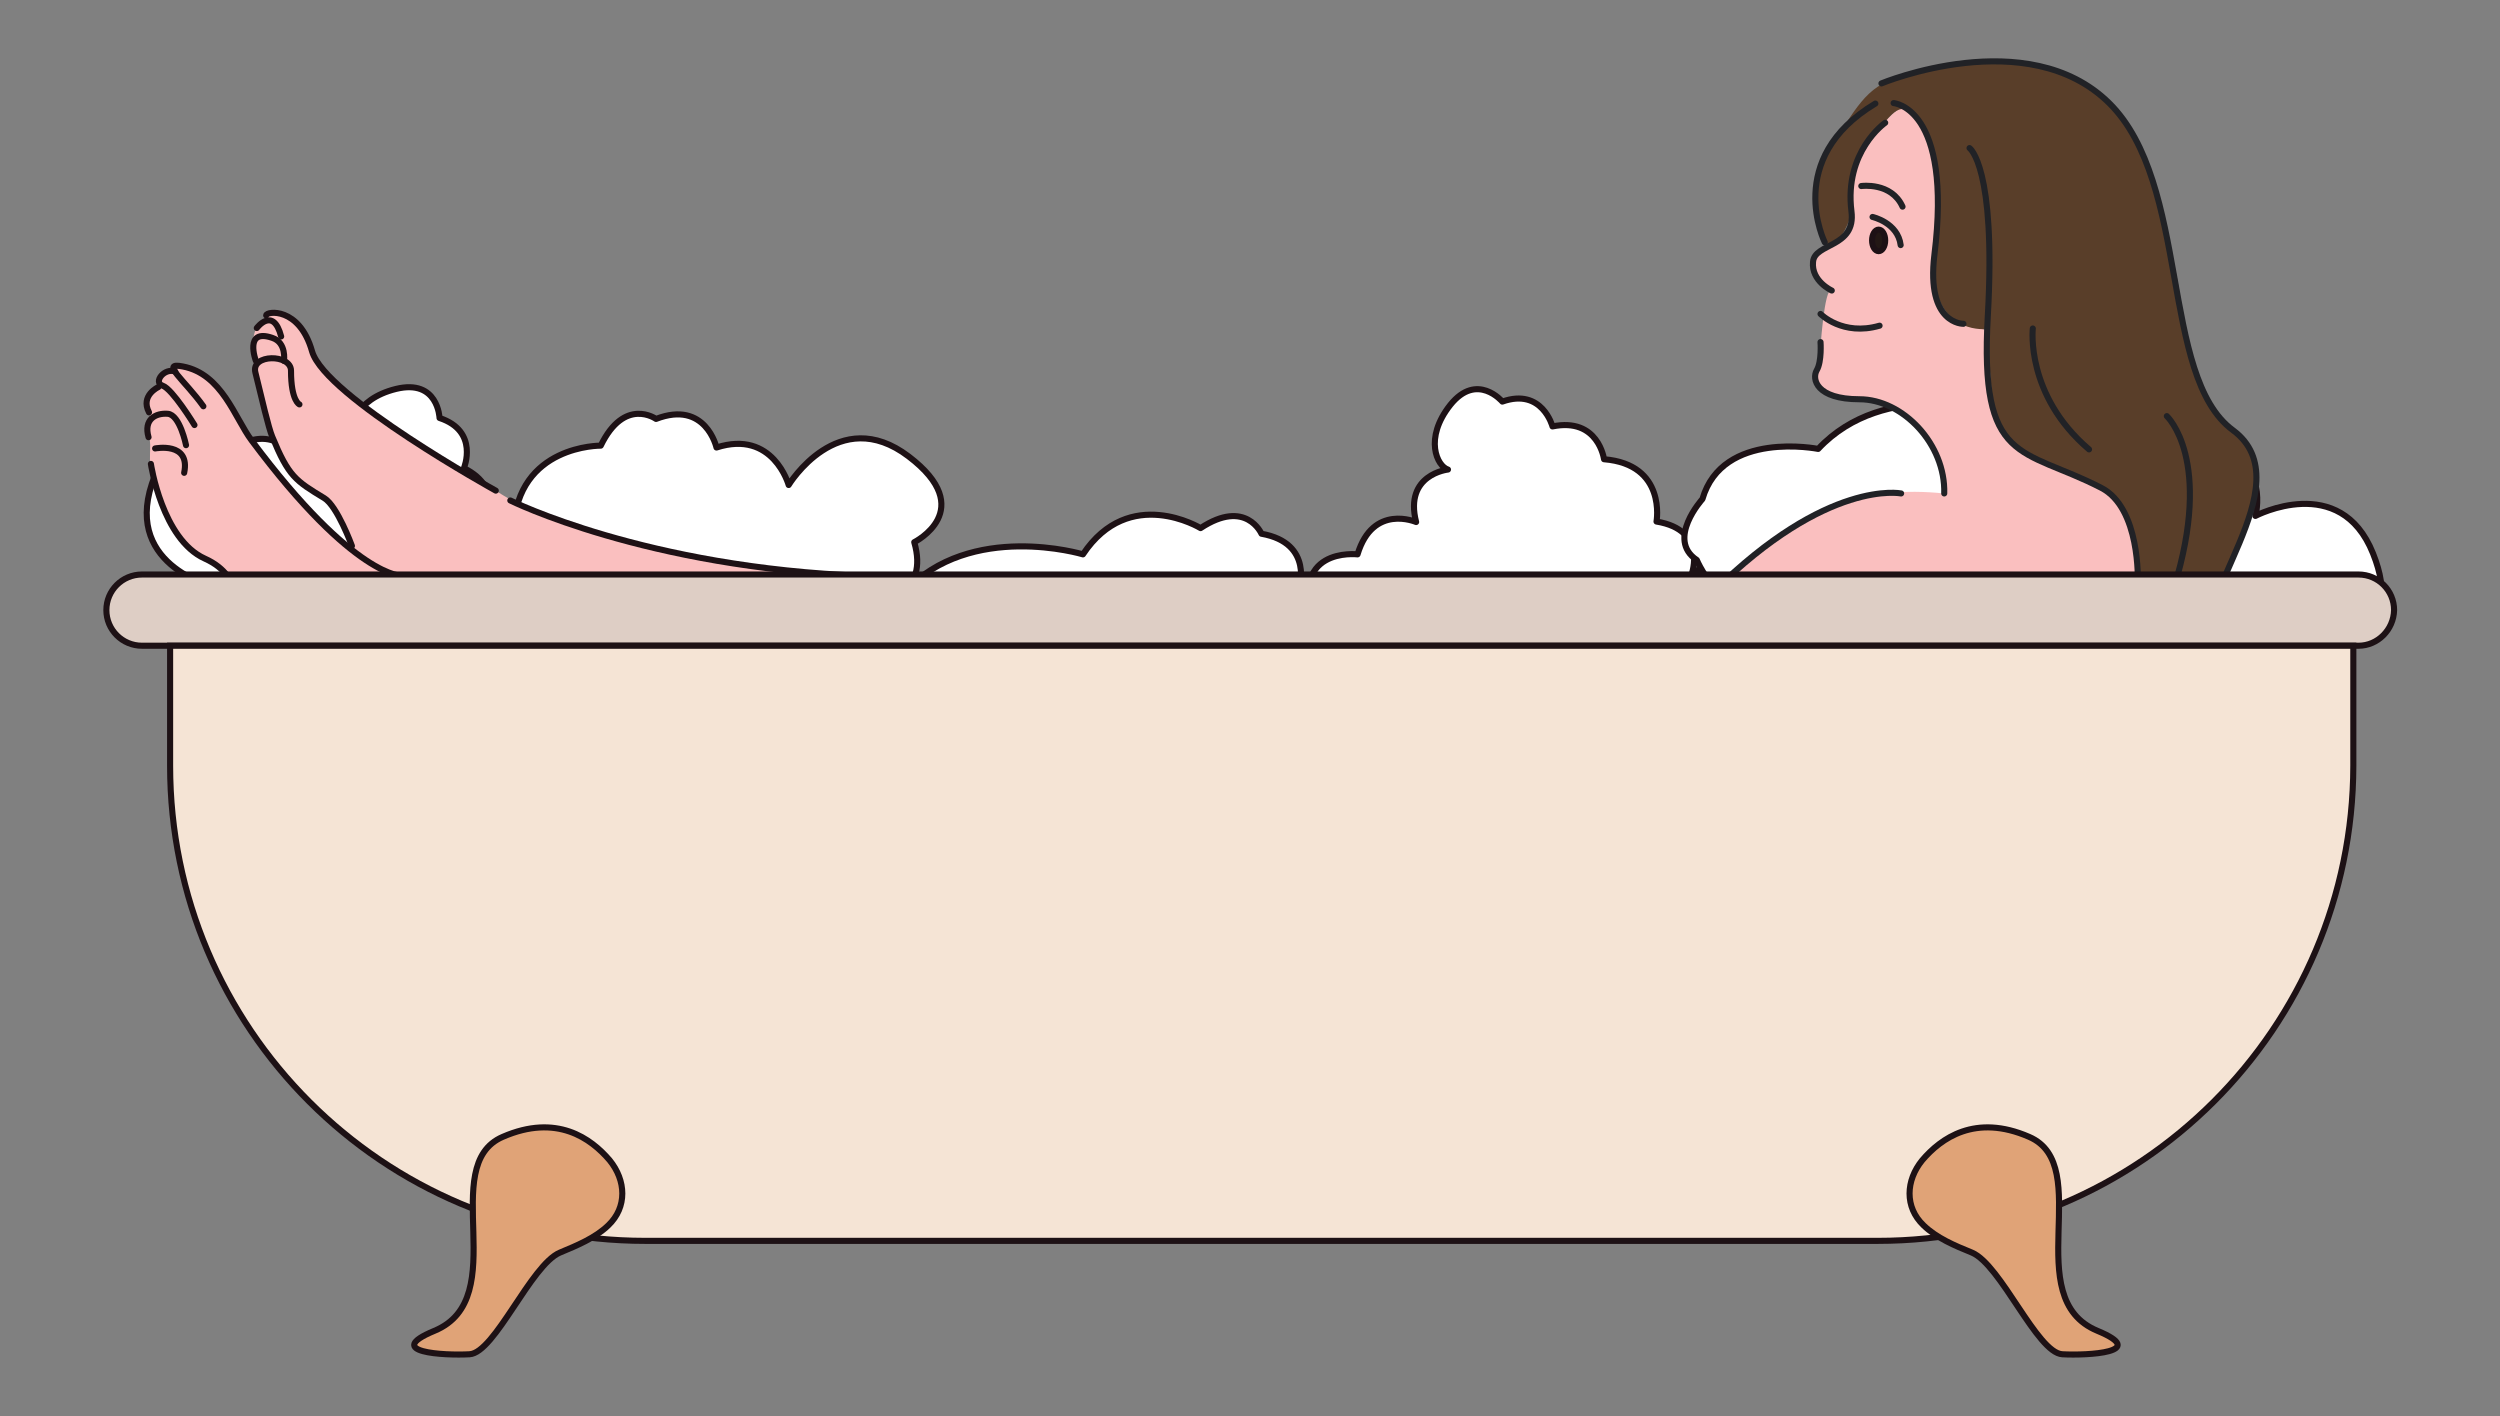 <?xml version="1.0" encoding="utf-8"?>
<!-- Generator: Adobe Illustrator 24.3.0, SVG Export Plug-In . SVG Version: 6.00 Build 0)  -->
<svg version="1.1" id="圖層_1" xmlns="http://www.w3.org/2000/svg" xmlns:xlink="http://www.w3.org/1999/xlink" x="0px" y="0px"
	 viewBox="0 0 533.5 302.2" style="enable-background:new 0 0 533.5 302.2;" xml:space="preserve">
<rect x="0" y="0" width="533.5" height="302.2" fill="#808080" stroke="none"/>
<style type="text/css">
	.st0{fill:#7D7F91;}
	.st1{fill:none;stroke:#575A6D;stroke-width:1.3;stroke-miterlimit:10;}
	.st2{fill:#F7F0EA;stroke:#575A6D;stroke-width:3;stroke-miterlimit:10;}
	.st3{opacity:0.4;fill:url(#SVGID_1_);}
	.st4{opacity:0.4;fill:url(#SVGID_2_);}
	.st5{fill:#FA5560;stroke:#FA5560;stroke-width:15;stroke-linecap:round;stroke-linejoin:round;stroke-miterlimit:10;}
	.st6{fill:#FEE48B;}
	.st7{fill:#FA5560;stroke:#FA5560;stroke-width:21.357;stroke-linecap:round;stroke-linejoin:round;stroke-miterlimit:10;}
	.st8{clip-path:url(#SVGID_4_);}
	.st9{fill:#E2C179;}
	.st10{clip-path:url(#SVGID_6_);}
	.st11{clip-path:url(#SVGID_8_);}
	.st12{clip-path:url(#SVGID_10_);}
	.st13{clip-path:url(#SVGID_12_);}
	.st14{clip-path:url(#SVGID_14_);}
	.st15{clip-path:url(#SVGID_16_);}
	.st16{fill:#FA5560;stroke:#E4463B;stroke-width:23.046;stroke-linecap:round;stroke-linejoin:round;stroke-miterlimit:10;}
	.st17{clip-path:url(#SVGID_18_);}
	.st18{clip-path:url(#SVGID_20_);}
	.st19{clip-path:url(#SVGID_22_);}
	.st20{clip-path:url(#SVGID_24_);}
	.st21{clip-path:url(#SVGID_26_);}
	.st22{clip-path:url(#SVGID_28_);}
	.st23{clip-path:url(#SVGID_30_);}
	.st24{fill:none;stroke:#575A6D;stroke-width:1.3;stroke-linecap:round;stroke-linejoin:round;stroke-miterlimit:10;}
	.st25{fill:none;stroke:#575A6D;stroke-width:1.618;stroke-miterlimit:10;}
	.st26{fill:none;stroke:#575A6D;stroke-width:2;stroke-miterlimit:10;}
	.st27{fill:#575A6D;}
	.st28{fill:#575A6D;stroke:#575A6D;stroke-width:1.3;stroke-linecap:round;stroke-linejoin:round;stroke-miterlimit:10;}
	.st29{fill:none;}
	.st30{clip-path:url(#SVGID_32_);}
	.st31{fill:none;stroke:#575A6D;stroke-width:1.634;stroke-miterlimit:10;}
	.st32{fill:#694C52;}
	.st33{clip-path:url(#SVGID_34_);}
	.st34{fill:none;stroke:#575A6D;stroke-width:0.7;stroke-linecap:round;stroke-linejoin:round;stroke-miterlimit:10;}
	.st35{fill:#FFFFFF;}
	.st36{fill:#E2E2E2;}
	.st37{fill:#F1C080;}
	.st38{fill:#F29B9A;}
	.st39{fill:none;stroke:#1D1115;stroke-width:1.3;stroke-linecap:round;stroke-linejoin:round;stroke-miterlimit:10;}
	.st40{fill:#F29B9A;stroke:#1D1115;stroke-width:1.3;stroke-linecap:round;stroke-linejoin:round;stroke-miterlimit:10;}
	.st41{fill:#82827E;stroke:#1D1115;stroke-width:1.3;stroke-linecap:round;stroke-linejoin:round;stroke-miterlimit:10;}
	.st42{fill:#232326;}
	.st43{fill:#C1B680;stroke:#575A6D;stroke-width:1.3;stroke-miterlimit:10;}
	.st44{fill:#FFE8D9;}
	.st45{fill:#DBD8D5;}
	.st46{fill:#F7F0EA;}
	.st47{fill:#313C36;}
	.st48{fill:#FBFBFD;}
	.st49{fill:#AF8C7E;}
	.st50{fill:#231815;stroke:#1D1115;stroke-width:2;stroke-linecap:round;stroke-linejoin:round;stroke-miterlimit:10;}
	.st51{fill:#ADA49E;}
	.st52{fill:#EDE3DD;}
	.st53{fill:#3B4941;}
	.st54{fill:#1D1115;}
	.st55{fill:#EAEAEA;stroke:#1D1115;stroke-width:0.521;stroke-linecap:round;stroke-linejoin:round;stroke-miterlimit:10;}
	.st56{fill:#4C4C4C;stroke:#1D1115;stroke-width:0.372;stroke-miterlimit:10;}
	.st57{fill:#C1C1C1;stroke:#1D1115;stroke-width:0.521;stroke-miterlimit:10;}
	.st58{fill:none;stroke:#1D1115;stroke-width:1.3;stroke-linecap:round;stroke-miterlimit:10;}
	.st59{fill:#FFE8D9;stroke:#1D1115;stroke-width:1.3;stroke-linecap:round;stroke-linejoin:round;stroke-miterlimit:10;}
	.st60{fill:#912424;}
	.st61{fill:#8F3E38;stroke:#1D1115;stroke-width:1.312;stroke-miterlimit:10;}
	.st62{clip-path:url(#SVGID_36_);fill:none;stroke:#575A6D;stroke-width:1.3;stroke-miterlimit:10;}
	.st63{clip-path:url(#SVGID_36_);fill:#7D7F91;}
	.st64{opacity:0.4;clip-path:url(#SVGID_36_);fill:url(#SVGID_37_);}
	
		.st65{clip-path:url(#SVGID_36_);fill:none;stroke:#575A6D;stroke-width:1.3;stroke-linecap:round;stroke-linejoin:round;stroke-miterlimit:10;}
	.st66{clip-path:url(#SVGID_36_);}
	
		.st67{clip-path:url(#SVGID_36_);fill:none;stroke:#1D1115;stroke-width:1.3;stroke-linecap:round;stroke-linejoin:round;stroke-miterlimit:10;}
	.st68{clip-path:url(#SVGID_36_);fill:none;}
	.st69{clip-path:url(#SVGID_36_);fill:none;stroke:#575A6D;stroke-width:1.634;stroke-miterlimit:10;}
	
		.st70{clip-path:url(#SVGID_36_);fill:#575A6D;stroke:#575A6D;stroke-width:1.3;stroke-linecap:round;stroke-linejoin:round;stroke-miterlimit:10;}
	.st71{fill:#FAC0BF;}
	.st72{fill:none;stroke:#1D1115;stroke-width:2;stroke-linecap:round;stroke-linejoin:round;stroke-miterlimit:10;}
	.st73{fill:#8E563B;}
	.st74{fill:#EC9898;stroke:#1D1115;stroke-width:2;stroke-linecap:round;stroke-linejoin:round;stroke-miterlimit:10;}
	.st75{fill:#F7F0EA;stroke:#1D1115;stroke-width:2;stroke-linecap:round;stroke-linejoin:round;stroke-miterlimit:10;}
	.st76{clip-path:url(#SVGID_36_);fill:#C1B680;stroke:#575A6D;stroke-width:1.3;stroke-miterlimit:10;}
	.st77{fill:#F7F7F7;stroke:#1D1115;stroke-width:2.183;stroke-linecap:round;stroke-linejoin:round;stroke-miterlimit:10;}
	.st78{fill:#FFFFFF;stroke:#1D1115;stroke-width:2.183;stroke-linecap:round;stroke-linejoin:round;stroke-miterlimit:10;}
	.st79{fill:none;stroke:#1D1115;stroke-width:2.779;stroke-linecap:round;stroke-linejoin:round;stroke-miterlimit:10;}
	.st80{fill:#8F3E38;stroke:#1D1115;stroke-width:2.183;stroke-miterlimit:10;}
	
		.st81{clip-path:url(#SVGID_36_);fill:none;stroke:#232326;stroke-width:1.3;stroke-linecap:round;stroke-linejoin:round;stroke-miterlimit:10;}
	.st82{fill:#606372;}
	.st83{fill:#575A6D;stroke:#575A6D;stroke-width:0.69;stroke-miterlimit:10;}
	.st84{fill:none;stroke:#575A6D;stroke-width:5;stroke-miterlimit:10;}
	.st85{clip-path:url(#SVGID_39_);}
	.st86{fill:#B24242;}
	.st87{clip-path:url(#SVGID_41_);}
	.st88{clip-path:url(#SVGID_43_);}
	.st89{clip-path:url(#SVGID_45_);}
	.st90{clip-path:url(#SVGID_47_);}
	.st91{clip-path:url(#SVGID_49_);}
	.st92{clip-path:url(#SVGID_51_);}
	.st93{clip-path:url(#SVGID_53_);}
	.st94{clip-path:url(#SVGID_55_);}
	.st95{clip-path:url(#SVGID_57_);}
	.st96{clip-path:url(#SVGID_59_);}
	.st97{fill:none;stroke:#575A6D;stroke-linecap:round;stroke-linejoin:round;stroke-miterlimit:10;}
	.st98{fill:none;stroke:#575A6D;stroke-width:1.634;stroke-linecap:round;stroke-linejoin:round;stroke-miterlimit:10;}
	.st99{fill:none;stroke:#575A6D;stroke-width:0.571;stroke-miterlimit:10;}
	.st100{fill:none;stroke:#575A6D;stroke-width:0.307;stroke-linecap:round;stroke-linejoin:round;stroke-miterlimit:10;}
	.st101{fill:none;stroke:#232326;stroke-width:1.3;stroke-linecap:round;stroke-linejoin:round;stroke-miterlimit:10;}
	.st102{fill:none;stroke:#575A6D;stroke-width:1.7;stroke-linecap:round;stroke-linejoin:round;stroke-miterlimit:10;}
	.st103{fill:none;stroke:#575A6D;stroke-width:1.798;stroke-miterlimit:10;}
	.st104{fill:none;stroke:#575A6D;stroke-width:1.798;stroke-linecap:round;stroke-linejoin:round;stroke-miterlimit:10;}
	.st105{fill:none;stroke:#575A6D;stroke-width:1.402;stroke-linecap:round;stroke-linejoin:round;stroke-miterlimit:10;}
	.st106{fill:none;stroke:#575A6D;stroke-width:1.4;stroke-linecap:round;stroke-linejoin:round;stroke-miterlimit:10;}
	.st107{fill:#948962;}
	.st108{fill:#99B4C9;}
	.st109{fill:#FFBC57;}
	.st110{fill:#FD8B8A;}
	.st111{fill:#F8EFEA;}
	.st112{fill:#E8AE56;}
	.st113{fill:#E7B383;}
	.st114{fill:#FFE6D0;}
	
		.st115{clip-path:url(#SVGID_101_);fill:none;stroke:#575A6D;stroke-width:1.299;stroke-linecap:round;stroke-linejoin:round;stroke-miterlimit:10;}
	
		.st116{clip-path:url(#SVGID_101_);fill:none;stroke:#575A6D;stroke-width:0.999;stroke-linecap:round;stroke-linejoin:round;stroke-miterlimit:10;}
	
		.st117{clip-path:url(#SVGID_103_);fill:none;stroke:#575A6D;stroke-width:1.299;stroke-linecap:round;stroke-linejoin:round;stroke-miterlimit:10;}
	
		.st118{clip-path:url(#SVGID_103_);fill:none;stroke:#575A6D;stroke-width:0.999;stroke-linecap:round;stroke-linejoin:round;stroke-miterlimit:10;}
	
		.st119{clip-path:url(#SVGID_105_);fill:none;stroke:#575A6D;stroke-width:1.299;stroke-linecap:round;stroke-linejoin:round;stroke-miterlimit:10;}
	
		.st120{clip-path:url(#SVGID_105_);fill:none;stroke:#575A6D;stroke-width:0.999;stroke-linecap:round;stroke-linejoin:round;stroke-miterlimit:10;}
	
		.st121{clip-path:url(#SVGID_107_);fill:none;stroke:#575A6D;stroke-width:1.299;stroke-linecap:round;stroke-linejoin:round;stroke-miterlimit:10;}
	
		.st122{clip-path:url(#SVGID_107_);fill:none;stroke:#575A6D;stroke-width:0.999;stroke-linecap:round;stroke-linejoin:round;stroke-miterlimit:10;}
	
		.st123{clip-path:url(#SVGID_109_);fill:none;stroke:#575A6D;stroke-width:1.299;stroke-linecap:round;stroke-linejoin:round;stroke-miterlimit:10;}
	
		.st124{clip-path:url(#SVGID_109_);fill:none;stroke:#575A6D;stroke-width:0.999;stroke-linecap:round;stroke-linejoin:round;stroke-miterlimit:10;}
	.st125{fill:none;stroke:#575A6D;stroke-width:0.999;stroke-linecap:round;stroke-linejoin:round;stroke-miterlimit:10;}
	.st126{fill:#828397;}
	.st127{fill:none;stroke:#575A6D;stroke-width:0.5;stroke-linecap:round;stroke-linejoin:round;stroke-miterlimit:10;}
	.st128{fill:none;stroke:#575A6D;stroke-width:0.404;stroke-miterlimit:10;}
	.st129{fill:none;stroke:#575A6D;stroke-width:0.404;stroke-linecap:round;stroke-linejoin:round;stroke-miterlimit:10;}
	.st130{fill:#F7F0EA;stroke:#575A6D;stroke-width:2.031;stroke-miterlimit:10;}
	.st131{fill:#7D7F91;stroke:#575A6D;stroke-width:2.6;stroke-linecap:round;stroke-linejoin:round;stroke-miterlimit:10;}
	.st132{fill:none;stroke:#575A6D;stroke-width:1.938;stroke-miterlimit:10;}
	.st133{clip-path:url(#SVGID_151_);}
	.st134{clip-path:url(#SVGID_153_);}
	.st135{clip-path:url(#SVGID_155_);}
	.st136{clip-path:url(#SVGID_157_);}
	.st137{fill:#E27960;}
	.st138{fill:#575A6D;stroke:#575A6D;stroke-width:1.264;stroke-miterlimit:10;}
	.st139{fill:none;stroke:#575A6D;stroke-width:1.264;stroke-miterlimit:10;}
	.st140{fill:#F7F0EA;stroke:#575A6D;stroke-width:2.613;stroke-miterlimit:10;}
	.st141{fill:none;stroke:#575A6D;stroke-width:8;stroke-miterlimit:10;}
	.st142{clip-path:url(#SVGID_159_);}
	.st143{clip-path:url(#SVGID_161_);}
	.st144{clip-path:url(#SVGID_163_);}
	.st145{clip-path:url(#SVGID_165_);}
	.st146{fill:none;stroke:#575A6D;stroke-width:2.493;stroke-miterlimit:10;}
	.st147{fill:#FDD485;}
	.st148{fill:#FBD0C6;}
	.st149{fill:#866359;}
	.st150{fill:none;stroke:#212226;stroke-width:1.984;stroke-linecap:round;stroke-linejoin:round;stroke-miterlimit:10;}
	.st151{fill:#EB9485;stroke:#212226;stroke-width:1.984;stroke-linecap:round;stroke-linejoin:round;stroke-miterlimit:10;}
	.st152{fill:#212226;stroke:#212226;stroke-width:1.984;stroke-linecap:round;stroke-linejoin:round;stroke-miterlimit:10;}
	.st153{clip-path:url(#SVGID_167_);}
	.st154{clip-path:url(#SVGID_169_);}
	.st155{clip-path:url(#SVGID_171_);}
	.st156{clip-path:url(#SVGID_173_);}
	.st157{fill:#53B777;}
	.st158{fill:#FBD3CC;}
	.st159{fill:#885E4D;}
	.st160{fill:none;stroke:#212226;stroke-width:1.176;stroke-linecap:round;stroke-linejoin:round;stroke-miterlimit:10;}
	.st161{fill:none;stroke:#212226;stroke-width:1.759;stroke-linecap:round;stroke-linejoin:round;stroke-miterlimit:10;}
	.st162{clip-path:url(#SVGID_175_);}
	.st163{clip-path:url(#SVGID_177_);}
	.st164{clip-path:url(#SVGID_179_);}
	.st165{clip-path:url(#SVGID_181_);}
	.st166{fill:#231815;stroke:#1D1115;stroke-width:2.032;stroke-linecap:round;stroke-linejoin:round;stroke-miterlimit:10;}
	.st167{fill:#C79E93;}
	.st168{fill:#FFDBA5;}
	.st169{fill:#C89F96;}
	.st170{fill:none;stroke:#1D1115;stroke-width:2.155;stroke-linecap:round;stroke-linejoin:round;stroke-miterlimit:10;}
	.st171{fill:#1D1115;stroke:#1D1115;stroke-width:2.155;stroke-linecap:round;stroke-linejoin:round;stroke-miterlimit:10;}
	.st172{fill:#7D7F91;stroke:#575A6D;stroke-width:1.611;stroke-linecap:round;stroke-linejoin:round;stroke-miterlimit:10;}
	.st173{clip-path:url(#SVGID_183_);}
	.st174{fill:#E27960;stroke:#575A6D;stroke-width:3;stroke-miterlimit:10;}
	.st175{fill:#575A6D;stroke:#575A6D;stroke-width:0.824;stroke-miterlimit:10;}
	.st176{fill:none;stroke:#575A6D;stroke-width:0.824;stroke-miterlimit:10;}
	.st177{fill:none;stroke:#212226;stroke-width:0.987;stroke-linecap:round;stroke-linejoin:round;stroke-miterlimit:10;}
	.st178{fill:#EB9485;stroke:#212226;stroke-width:0.987;stroke-linecap:round;stroke-linejoin:round;stroke-miterlimit:10;}
	.st179{fill:#212226;stroke:#212226;stroke-width:0.987;stroke-linecap:round;stroke-linejoin:round;stroke-miterlimit:10;}
	.st180{clip-path:url(#SVGID_185_);}
	.st181{clip-path:url(#SVGID_187_);}
	.st182{fill:#231815;stroke:#1D1115;stroke-width:1.18;stroke-linecap:round;stroke-linejoin:round;stroke-miterlimit:10;}
	.st183{fill:none;stroke:#212226;stroke-width:0.674;stroke-linecap:round;stroke-linejoin:round;stroke-miterlimit:10;}
	.st184{fill:none;stroke:#212226;stroke-width:1.008;stroke-linecap:round;stroke-linejoin:round;stroke-miterlimit:10;}
	.st185{fill:none;stroke:#1D1115;stroke-width:1.221;stroke-linecap:round;stroke-linejoin:round;stroke-miterlimit:10;}
	.st186{fill:#1D1115;stroke:#1D1115;stroke-width:1.221;stroke-linecap:round;stroke-linejoin:round;stroke-miterlimit:10;}
	.st187{fill:#63632C;}
	.st188{fill:#006358;}
	.st189{fill:#A3703C;}
	.st190{fill:#BCEE3B;}
	.st191{clip-path:url(#SVGID_189_);fill:#7A5233;}
	.st192{clip-path:url(#SVGID_189_);}
	.st193{fill:#54453C;}
	.st194{fill:#37312D;}
	.st195{fill:#0D474B;}
	.st196{fill:#00714B;}
	.st197{fill:#88E02C;}
	.st198{fill:#00A664;}
	.st199{fill:#55C117;}
	.st200{fill:none;stroke:#000000;stroke-width:1.3;stroke-miterlimit:10;}
	.st201{fill:#202345;}
	.st202{fill:#FABFBF;}
	.st203{fill:#FFFFFF;stroke:#1D1115;stroke-width:1.3;stroke-linecap:round;stroke-linejoin:round;stroke-miterlimit:10;}
	.st204{fill:#593E29;}
	.st205{fill:none;stroke:#212226;stroke-width:1.3;stroke-linecap:round;stroke-linejoin:round;stroke-miterlimit:10;}
	.st206{fill:#231815;stroke:#1D1115;stroke-width:1.3;stroke-linecap:round;stroke-linejoin:round;stroke-miterlimit:10;}
	.st207{fill:#DECEC5;stroke:#1D1115;stroke-width:2.253;stroke-miterlimit:10;}
	.st208{fill:#F5E4D5;stroke:#1D1115;stroke-width:2.253;stroke-miterlimit:10;}
	.st209{fill:#E0A377;stroke:#1D1115;stroke-width:2.253;stroke-miterlimit:10;}
	.st210{fill:#DECEC5;stroke:#1D1115;stroke-width:1.3;stroke-miterlimit:10;}
	.st211{fill:#F5E4D5;stroke:#1D1115;stroke-width:1.3;stroke-miterlimit:10;}
	.st212{fill:#E0A377;stroke:#1D1115;stroke-width:1.3;stroke-miterlimit:10;}
</style>
<g>
	<path class="st203" d="M361,122.5c0,0,3.5-9.4-7.5-11.2c0,0,2.2-12.2-11.2-13.3c0,0-1.2-9-11-7c0,0-2.2-8.3-10.7-5.3
		c0,0-5.4-6.4-11.1,0.7c-5.7,7.2-2.8,13.1-0.5,13.8c0,0-9.4,1-6.8,11.2c0,0-9.2-4-12.5,6.9c0,0-15.3-1.8-9,16s24.8,8.9,24.8,8.9
		s-3.8,11.7,8.6,15.1c0,0-3.7,9.8,7.5,12.2c0,0,3,7.7,13,1.7c0,0,14.8,9.9,25.3-4.7c0,0,23.6,8.1,38.4-6.5c0,0,20.2,4.9,25.1-9.7
		c0,0,8.1-8.2,1.7-13c0,0-6.2-16.8-22.7-12.9c0,0-0.6-5.9-10.2-7c-9.7-1.1-13.9,1.8-13.9,2.8C377.9,122.1,373.4,114.4,361,122.5z"/>
	<path class="st203" d="M133.1,151.2c0,0,2.2,9.8,12.4,5.2c0,0,4.8,11.4,16.6,5c0,0,5.9,6.9,13.1-0.1c0,0,6.4,5.7,11.8-1.4
		c0,0,8,2.4,8.9-6.7c0.9-9.1-4.8-12.5-7.1-11.8c0,0,7.3-6-0.4-13.1c0,0,9.9-1.6,6.7-12.6c0,0,13.8-6.9-1.2-18.3
		c-15-11.4-25.6,6.1-25.6,6.1s-3.3-11.9-15.4-8c0,0-2.3-10.2-12.9-6.1c0,0-6.7-4.8-11.8,5.7c0,0-17.8-0.2-18.6,17.8
		c0,0-24.2,6.1-28.5,26.4c0,0-19.6,7-15.7,21.9c0,0-2.3,11.3,5.7,11.8c0,0,14.3,10.7,26-1.6c0,0,3.7,4.6,12.4,0.3s10.6-9.1,10.1-9.9
		C119.1,160.7,127.1,164.7,133.1,151.2z"/>
	<path class="st203" d="M231.4,163.6c0,0-3.1,9.5,8,10.9c0,0-1.7,12.2,11.7,12.8c0,0,1.6,8.9,11.3,6.6c0,0,2.5,8.2,10.9,4.9
		c0,0,5.6,6.2,11.1-1.2c5.4-7.4,2.3-13.2,0-13.8c0,0,9.3-1.4,6.4-11.5c0,0,9.3,3.7,12.2-7.4c0,0,15.4,1.2,8.4-16.3
		c-7-17.5-25.1-8-25.1-8s3.3-11.9-9.1-14.8c0,0,3.3-9.9-8-11.9c0,0-3.3-7.6-13-1.2c0,0-15.2-9.3-25.1,5.6c0,0-23.9-7.2-38.1,8
		c0,0-20.4-4.1-24.7,10.7c0,0-7.8,8.6-1.2,13c0,0,6.8,16.5,23.1,12.1c0,0,0.8,5.8,10.5,6.6c9.7,0.8,13.8-2.3,13.8-3.3
		C214.5,164.6,219.4,172.1,231.4,163.6z"/>
	<path class="st203" d="M426.4,133.1c0,0-3.1,9.5,8,10.9c0,0-1.7,12.2,11.7,12.8c0,0,1.6,8.9,11.3,6.6c0,0,2.5,8.2,10.9,4.9
		c0,0,5.6,6.2,11.1-1.2c5.4-7.4,2.3-13.2,0-13.8c0,0,9.3-1.4,6.4-11.5c0,0,9.3,3.7,12.2-7.4c0,0,15.4,1.2,8.4-16.3s-25.1-8-25.1-8
		s3.3-11.9-9.1-14.8c0,0,3.3-9.9-8-11.9c0,0-3.3-7.6-13-1.2c0,0-15.2-9.3-25.1,5.6c0,0-23.9-7.2-38.1,8c0,0-20.4-4.1-24.7,10.7
		c0,0-7.8,8.6-1.2,13c0,0,6.8,16.5,23.1,12.1c0,0,0.8,5.8,10.5,6.6c9.7,0.8,13.8-2.3,13.8-3.3S414.3,141.7,426.4,133.1z"/>
	<path class="st203" d="M103.2,143c0,0,8.5-5.3,0.9-13.5c0,0,9.2-8.3-0.7-17.3c0,0,4.5-7.9-4.4-12.3c0,0,3.3-7.9-5.2-10.7
		c0,0-0.3-8.4-9.3-6.2c-8.9,2.2-10.3,8.7-8.8,10.6c0,0-8-4.9-12.3,4.7c0,0-4.8-8.8-14.1-2.2c0,0-11-10.7-16.9,7.2
		s14.1,22.2,14.1,22.2s-10.1,7-2.5,17.2c0,0-8.9,5.5-1.5,14.2c0,0-2.3,7.9,9.3,9.2c0,0,5.7,16.9,22.9,11.7c0,0,13.7,20.8,34.3,18.3
		c0,0,13.1,16.2,25.8,7.6c0,0,11.4-1.6,9.2-9.3c0,0,5.4-17-10-24.1c0,0,3.1-5-3.8-11.8c-7-6.8-12.1-7.1-12.7-6.3
		C116.8,153.1,118,144.1,103.2,143z"/>
	<g>
		<path class="st202" d="M406.9,23.2c3.2,1.9,6.1,9.1,6.3,13.7c0.3,4.6,0.2,12-0.1,15.4c-0.3,3.3-2.3,14.8,5.9,16.9
			c8.2,2.1,5.4,1.4,5.4,1.4s-1.3,11.9,0.8,16.8c2.2,4.9,3.5,9.9,19.8,15.2c0,0,12,2.3,11,21.6c0,0,15.8,19,25.6,21.8
			c9.9,2.8-16.4,26.9-16.4,26.9l-152.1-1.4l1.2-28.4c0,0,18.1,1.7,21.8,1.6c3.7-0.2,15.8-3.7,23.4-12.6s26.5-21.6,27.7-22.2
			c1.2-0.6,10.5-6.4,27.6-4.6c0,0-1.1-17-12.6-19l-6-1.1l-6.9-1.6l-2-1.7c0,0,0.7-3.4,0.9-4.5c0-0.2,0.1-0.3,0.1-0.5
			c0.1-2,1-16,2.6-14.9l-3.3-3c0,0-2.2-5,2.4-6.3c4.6-1.3,4.8-4.1,4.8-4.1l0.5-7.8l0.5-4.9C395.8,35.8,403.7,21.3,406.9,23.2z"/>
		<path class="st204" d="M389.9,52.2c0,0-5.3-12.6,0.4-20.6c5.8-8,7.5-13.2,15.3-15.2c7.7-2,19.9-4.6,27-2.8s20.1,4.3,26.4,23.9
			c6.3,19.6,7.3,33.8,7.3,33.8s3.2,17.8,11.6,21.8s-0.6,24.4-1.7,26.8c-1.1,2.4-4.8,9.9-4.5,14c0.3,4.2,10,11.6,11,11.9
			c1,0.3-11-1.1-15.8-5.1s-10.5-11.1-10.8-16.6c-0.3-5.6-1.2-12.1-2.8-14.6c-1.5-2.4-5.5-7.1-13.5-9.2c-8-2.1-12.9-7.4-13.9-11.1
			c-1.1-3.7-1.8-19-1.8-19s-10.3,1.4-11.4-11.3l0.8-9.6l0.1-9c0,0-1.2-11.6-4-14.4s-3.8-4.5-8,0.9s-5.6,8.7-5.6,8.7s-1,6.7-0.9,9
			c0.1,2.4-2.6,7.5-4.2,7.7C389.4,52.4,389.9,52.2,389.9,52.2z"/>
		<path class="st205" d="M389.4,51.7c0,0-8.9-17.8,10.8-29.6"/>
		<path class="st205" d="M401.5,17.8c0,0,31.2-13,48.6,4.2s10.8,58.3,26.4,69.8s-10.8,37.6-3.5,45.7c7.3,8.1,9.6,8.2,9.6,8.2"/>
		<path class="st205" d="M420.3,31.6c0,0,5.7,3.9,3.9,35.8c-1.8,31.9,7.3,28,24.2,36.7c8.4,4.3,7.8,20,7.8,20"/>
		<path class="st205" d="M433.8,70.1c0,0-1.6,14.2,12,25.8"/>
		<path class="st205" d="M462.4,88.8c0,0,10,9.2,1.5,36.7c-4,13.2,4.2,15.8,4.2,15.8"/>
		<path class="st205" d="M404.1,22c0,0,12.6,0.9,8.7,32.4C411,69.3,419,69.1,419,69.1"/>
		<path class="st205" d="M402.3,26.2c0,0-8.8,6.1-7.2,18.9c1,7.8-7.9,6.7-8.2,10.8c-0.4,4.1,4,6.1,4,6.1"/>
		<path class="st205" d="M388.5,73c0,0,0.3,4.1-0.8,6c-1.1,1.9-0.1,6.2,9.1,6.2c9.3,0,18.4,9.6,18.1,20.1"/>
		<path class="st205" d="M388.5,67c0,0,4.7,4.8,12.6,2.5"/>
		<path class="st205" d="M405.7,105.3c0,0-15.7-3.2-40.1,21s-31.2,17.6-31.2,17.6"/>
		<path class="st205" d="M397.2,39.7c0,0,6.4-0.9,8.8,4.4"/>
		<path class="st205" d="M399.6,46.3c0,0,5.4,1.2,6,6"/>
		<g>
			<ellipse class="st206" cx="400.9" cy="51.3" rx="1.4" ry="2.3"/>
		</g>
		<g>
			<path class="st202" d="M50.3,88.3c0,0-6.5-12.7-14-9.1c0,0-2.5,0.9-2.4,3.5c0,0-3.8,2.4-1.6,6.4c0,0-1.2,2.9-0.5,4.3
				c0.7,1.5-0.4,5,0.8,8.4c1.2,3.4,4.3,11.5,6.3,13.6c2.1,2.1,8.4,6.1,8.4,6.1l3.4,5.1c0,0,5.4,14.7,11.3,19.3
				c0,0,6.1,10.2,17.3,2.2c0,0,6.9-6.2,10.7-5c3.8,1.2,32.6,8.8,38.1,9.8s39.8,5.7,47.1,2.7c7.3-3,6.9-32.8,6.9-32.8
				s-30.1-2.2-48.9-7.1c-18.9-5-21.9-7.6-32.8-14.3S75.9,86.2,71.9,81.8c-4-4.4-5.7-8.2-5.7-8.2s-4.2-9-8.9-6.9l-0.9,1.9
				c0,0-2.7,0.1-2.4,6.3c0.3,6.1,1.6,9.1,1.6,9.1l3,10.2l4.6,7.8l6,4.3c0,0,5.8,7.9,5.9,10.2c0.1,2.4-4.6-3.2-4.6-3.2l-9-9.6
				L51.3,90L50.3,88.3z"/>
			<g>
				<path class="st39" d="M85.9,122.9c0,0-10.2,0.6-32.2-28.9c-3.6-4.8-6.3-14.2-14.7-15.8c-5-1,0.4,2.9,4.4,8.5"/>
				<path class="st39" d="M41.5,90.7c0,0-4.7-7.7-6.8-8.4c-2.1-0.7,0.4-3.9,2.7-3"/>
				<path class="st39" d="M39.7,95c0,0-1.3-6.5-3.9-6.7s-5.2,1.2-4.1,5"/>
				<path class="st39" d="M33.8,82.6c0,0-3.9,1.8-2,5.4"/>
				<path class="st39" d="M33.1,95.7c0,0,7.6-1.5,6.2,5.2"/>
				<path class="st39" d="M32.2,99c0,0,2.4,16.1,11.5,20.2c9.1,4.1,5.9,12,15.3,23.4c8,9.7,13,12.6,24.1,2.3"/>
				<path class="st39" d="M88.1,142.5c0,0,73.5,25.2,101.4,8.3c15.5-9.4,16.4-3.1,16.4-3.1"/>
				<path class="st39" d="M91,123.5c0,0,49,10.5,64,7.9c15-2.6,49.1,4.4,53.8,6"/>
				<path class="st39" d="M105.8,104.7c0,0-36.4-20.1-39.2-29.7c-2.7-9.6-9.8-8.6-9.8-7.7"/>
				<path class="st39" d="M54.8,70c0,0,3.5-4.7,5.2,1.8"/>
				<path class="st39" d="M54.6,77c0,0-2.6-7,3.5-4.9c3.1,1,2.5,4.9,2.5,4.9"/>
				<path class="st39" d="M63.9,86.3c0,0-1.8-0.7-1.8-7.2c0-3.6-8.6-3.6-7.6,0.4c1.4,5.7,2.8,11.8,3.6,13.7c3.5,8.5,5,9.4,11.1,13.1
					c2.8,1.7,5.9,10.2,5.9,10.2"/>
				<path class="st39" d="M114.1,129.9c0,0,23.5,0.7,44.8,9.8s37.1,3.8,37.1,3.8"/>
				<path class="st39" d="M108.9,106.8c0,0,28.9,14.4,75.6,16.1"/>
			</g>
		</g>
		<g>
			<path class="st210" d="M503.3,137.8h-473c-4.2,0-7.6-3.4-7.6-7.6v0c0-4.2,3.4-7.6,7.6-7.6h473c4.2,0,7.6,3.4,7.6,7.6v0
				C510.8,134.4,507.4,137.8,503.3,137.8z"/>
			<path class="st211" d="M400.7,264.8h-263c-56,0-101.4-45.4-101.4-101.4v-25.6h465.9v25.6C502.1,219.4,456.7,264.8,400.7,264.8z"
				/>
			<path class="st212" d="M410.5,261.5c-4.1-3.9-3.8-9.6-0.3-13.9c4-4.7,11.3-10,22.8-5c14.2,6.1-2.3,34.4,14.6,41.4
				c11.1,4.6-2.1,5.3-7.5,5c-5.4-0.3-13.1-19.1-19.3-21.7C417.1,265.8,413.3,264.2,410.5,261.5z"/>
			<path class="st212" d="M129.8,261.5c4.1-3.9,3.8-9.6,0.3-13.9c-4-4.7-11.3-10-22.8-5c-14.2,6.1,2.3,34.4-14.6,41.4
				c-11.1,4.6,2.1,5.3,7.5,5c5.4-0.3,13.1-19.1,19.3-21.7C123.1,265.8,127,264.2,129.8,261.5z"/>
		</g>
	</g>
</g>
</svg>
